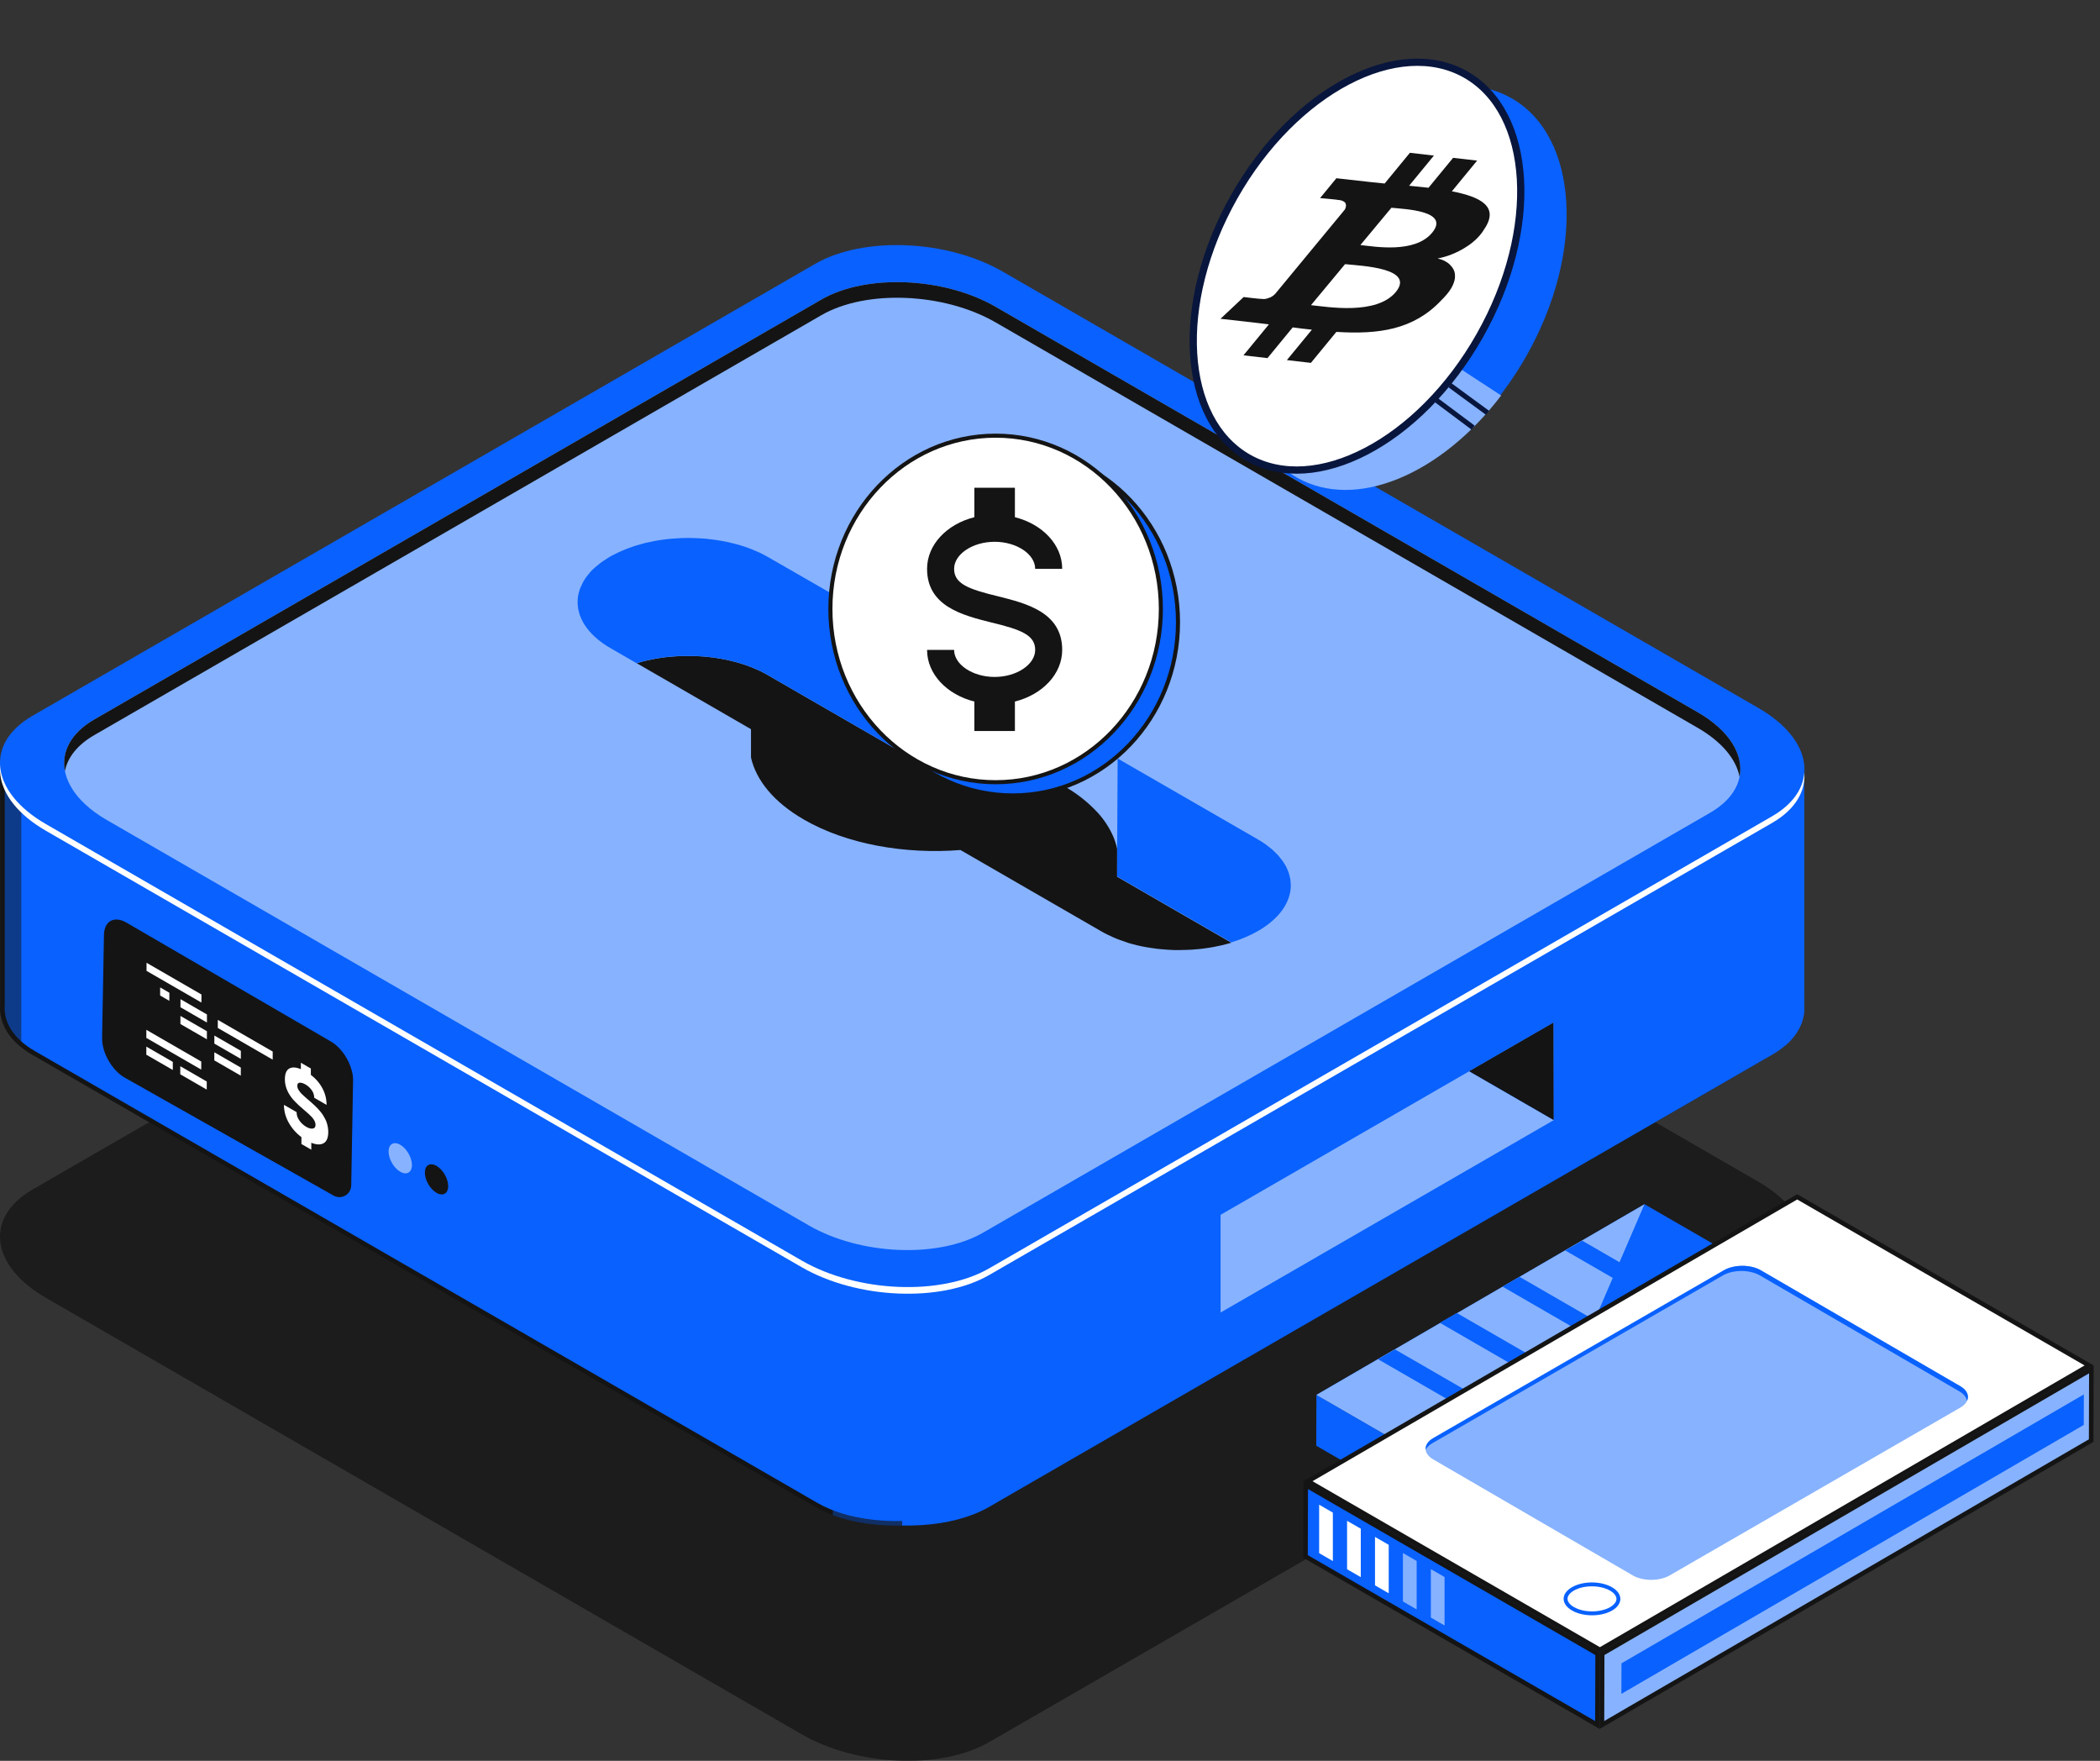 <svg width="167" height="140" viewBox="0 0 167 140" fill="none" xmlns="http://www.w3.org/2000/svg">
<rect x="0" y="0" width="167" height="140" fill="#333333" stroke="none"/>
<g clip-path="url(#clip0_1240_5184)">
<path opacity="0.75" d="M78.665 138.51L140.917 102.571C144.738 100.365 144.259 96.512 139.847 93.965L79.738 59.261C75.323 56.712 68.653 56.437 64.832 58.643L2.579 94.582C-1.242 96.787 -0.762 100.641 3.649 103.187L63.759 137.892C68.171 140.438 74.844 140.717 78.665 138.51Z" fill="#141414"/>
<path d="M143.296 79.832L143.296 79.832C143.201 81.364 142.042 83.003 139.773 84.317L139.773 84.317L139.754 84.328L139.754 84.329L79.645 119.033L79.645 119.033L79.637 119.038C79.623 119.047 79.608 119.056 79.593 119.063L79.592 119.062L79.581 119.069C78.873 119.47 78.132 119.808 77.365 120.078L77.365 120.078C75.597 120.705 73.743 121.052 71.868 121.108L71.868 121.108C69.732 121.174 67.66 120.861 65.973 120.165L65.972 120.165C65.61 120.017 65.257 119.845 64.918 119.651C64.917 119.65 64.917 119.65 64.917 119.65L2.665 83.712L2.665 83.711C0.871 82.678 0.093 81.293 0.195 79.888L0.196 79.888V79.875V61.009L48.222 61.035L48.27 61.035L48.312 61.011L63.844 52.044L63.754 51.888L63.844 52.044C66.022 50.787 68.764 50.087 71.438 49.976C74.113 49.865 76.699 50.346 78.57 51.427L78.57 51.427L79.484 51.954L79.484 51.954L95.215 61.038L95.257 61.063L95.305 61.063L143.289 61.088V79.341V79.341V79.341V79.341V79.342V79.342V79.342V79.342V79.342V79.342V79.342V79.343V79.343V79.343V79.343V79.343V79.343V79.343V79.343V79.344V79.344V79.344V79.344V79.344V79.344V79.344V79.344V79.345V79.345V79.345V79.345V79.345V79.345V79.345V79.346V79.346V79.346V79.346V79.346V79.346V79.346V79.346V79.347V79.347V79.347V79.347V79.347V79.347V79.347V79.347V79.348V79.348V79.348V79.348V79.348V79.348V79.348V79.349V79.349V79.349V79.349V79.349V79.349V79.349V79.35V79.35V79.35V79.35V79.35V79.35V79.35V79.35V79.35V79.351V79.351V79.351V79.351V79.351V79.351V79.352V79.352V79.352V79.352V79.352V79.352V79.352V79.352V79.353V79.353V79.353V79.353V79.353V79.353V79.353V79.353V79.354V79.354V79.354V79.354V79.354V79.354V79.355V79.355V79.355V79.355V79.355V79.355V79.355V79.356V79.356V79.356V79.356V79.356V79.356V79.356V79.356V79.357V79.357V79.357V79.357V79.357V79.357V79.357V79.358V79.358V79.358V79.358V79.358V79.358V79.358V79.359V79.359V79.359V79.359V79.359V79.359V79.359V79.359V79.36V79.36V79.36V79.36V79.36V79.36V79.36V79.361V79.361V79.361V79.361V79.361V79.361V79.361V79.362V79.362V79.362V79.362V79.362V79.362V79.362V79.362V79.363V79.363V79.363V79.363V79.363V79.363V79.364V79.364V79.364V79.364V79.364V79.364V79.364V79.364V79.365V79.365V79.365V79.365V79.365V79.365V79.365V79.365V79.366V79.366V79.366V79.366V79.366V79.366V79.367V79.367V79.367V79.367V79.367V79.367V79.367V79.367V79.368V79.368V79.368V79.368V79.368V79.368V79.368V79.368V79.369V79.369V79.369V79.369V79.369V79.369V79.369V79.37V79.37V79.37V79.37V79.37V79.37V79.37V79.371V79.371V79.371V79.371V79.371V79.371V79.371V79.371V79.371V79.372V79.372V79.372V79.372V79.372V79.372V79.372V79.373V79.373V79.373V79.373V79.373V79.373V79.373V79.374V79.374V79.374V79.374V79.374V79.374V79.374V79.374V79.374V79.375V79.375V79.375V79.375V79.375V79.375V79.375V79.384L143.289 79.392C143.303 79.538 143.305 79.685 143.296 79.832Z" fill="#0962FF" stroke="#141414" stroke-width="0.361"/>
<path opacity="0.5" d="M1.694 60.83H0.015V79.876C-0.074 81.103 0.474 82.296 1.694 83.27V60.83Z" fill="#141414"/>
<path d="M140.917 83.865L139.864 84.473L139.845 84.485L79.67 119.226L78.665 119.807C78.268 120.035 77.853 120.231 77.426 120.396C75.809 121.032 73.871 121.323 71.874 121.289C71.833 121.289 71.79 121.289 71.749 121.289V49.791C74.48 49.857 77.311 50.532 79.578 51.798C79.632 51.826 79.687 51.856 79.74 51.888L95.272 60.854L143.478 60.829V79.876C143.585 81.368 142.753 82.806 140.917 83.865Z" fill="#0962FF"/>
<path d="M143.476 79.876V60.829H141.903V83.181C143.049 82.224 143.563 81.065 143.476 79.876Z" fill="#0962FF"/>
<g style="mix-blend-mode:lighten" opacity="0.35">
<path d="M77.083 97.699H78.874V92.793H64.296V94.908H66.229V120.463C67.881 121.085 69.852 121.353 71.872 121.292C73.644 121.238 75.399 120.928 77.082 120.371L77.083 97.699Z" fill="#0962FF"/>
</g>
<path d="M78.665 101.372L140.917 65.433C144.738 63.228 144.259 59.374 139.847 56.827L79.738 22.123C75.323 19.573 68.653 19.299 64.832 21.505L2.579 57.444C-1.242 59.651 -0.762 63.504 3.649 66.05L63.759 100.755C68.171 103.302 74.844 103.578 78.665 101.372Z" fill="white"/>
<path d="M78.665 100.843L140.918 64.904C144.739 62.698 144.259 58.845 139.848 56.298L79.738 21.594C75.323 19.044 68.653 18.77 64.832 20.976L2.579 56.915C-1.241 59.12 -0.762 62.973 3.65 65.521L63.759 100.225C68.171 102.773 74.844 103.049 78.665 100.843Z" fill="#0962FF"/>
<path d="M136.001 64.618L78.175 98.008C74.626 100.057 68.426 99.8 64.328 97.434L8.492 65.196C5.809 63.647 4.692 61.577 5.237 59.758C5.524 58.799 6.273 57.909 7.498 57.201L65.324 23.815C68.873 21.763 75.073 22.022 79.171 24.389L135.007 56.626C136.592 57.541 137.631 58.638 138.103 59.758C138.853 61.533 138.177 63.362 136.001 64.618Z" fill="#86B2FF"/>
<path d="M138.337 61.762C138.074 60.386 136.952 58.99 135.007 57.867L79.171 25.63C75.073 23.263 68.874 23.006 65.325 25.056L7.499 58.446C6.147 59.226 5.374 60.229 5.162 61.301C4.872 59.778 5.633 58.279 7.499 57.202L65.325 23.815C68.874 21.763 75.073 22.023 79.171 24.389L135.007 56.627C137.544 58.089 138.681 60.018 138.337 61.762Z" fill="#141414"/>
<path d="M123.555 89.062L97.065 104.356V96.588L123.533 81.307L123.555 89.062Z" fill="#86B2FF"/>
<path d="M123.555 89.05L116.838 85.172L123.533 81.307L123.555 89.05Z" fill="#0962FF"/>
<path d="M123.555 89.05L116.838 85.172L123.533 81.307L123.555 89.05Z" fill="#141414"/>
<path d="M94.645 101.588C94.645 102.423 94.059 103.438 93.339 103.855C92.619 104.272 92.03 103.934 92.03 103.1C92.03 102.265 92.617 101.25 93.339 100.833C94.062 100.415 94.645 100.754 94.645 101.588Z" fill="#0962FF"/>
<path d="M127.859 82.773C127.859 83.608 127.274 84.623 126.554 85.04C125.834 85.458 125.248 85.119 125.248 84.285C125.248 83.451 125.834 82.435 126.554 82.018C127.274 81.601 127.859 81.939 127.859 82.773Z" fill="#0962FF"/>
<path d="M28.079 85.877L27.934 94.105C27.935 94.2 27.928 94.295 27.915 94.39C27.892 94.539 27.834 94.68 27.744 94.802C27.654 94.924 27.537 95.022 27.401 95.088C27.265 95.153 27.115 95.186 26.964 95.181C26.813 95.176 26.666 95.135 26.534 95.061L9.895 85.667C9.411 85.387 8.973 84.911 8.652 84.361C8.323 83.802 8.121 83.166 8.123 82.596V82.244L8.267 74.369C8.267 73.242 9.07 72.786 10.051 73.352L26.308 82.803C26.885 83.136 27.397 83.748 27.72 84.426C27.946 84.905 28.081 85.413 28.079 85.877Z" fill="#141414"/>
<path d="M12.736 78.508L13.468 78.931L13.466 79.574L12.735 79.151L12.736 78.508Z" fill="white"/>
<path d="M16.018 79.711L11.652 77.191L11.654 76.548L16.02 79.069L16.018 79.711Z" fill="white"/>
<path d="M17.048 82.333L19.154 83.548L19.152 84.191L17.046 82.975L17.048 82.333Z" fill="white"/>
<path d="M14.349 80.774L16.454 81.989L16.453 82.632L14.347 81.417L14.349 80.774Z" fill="white"/>
<path d="M14.353 79.441L16.458 80.657L16.456 81.299L14.351 80.084L14.353 79.441Z" fill="white"/>
<path d="M16.003 85.042L11.637 82.522L11.639 81.879L16.005 84.4L16.003 85.042Z" fill="white"/>
<path d="M17.322 81.087L21.687 83.608L21.685 84.25L17.32 81.73L17.322 81.087Z" fill="white"/>
<path d="M19.151 84.881L19.149 85.524L17.043 84.308L17.045 83.665L19.151 84.881Z" fill="white"/>
<path d="M16.443 85.988L16.441 86.631L14.335 85.415L14.337 84.772L16.443 85.988Z" fill="white"/>
<path d="M11.638 83.214L13.743 84.429L13.741 85.072L11.636 83.857L11.638 83.214Z" fill="white"/>
<path d="M30.901 91.554C30.901 92.147 31.317 92.867 31.83 93.163C32.343 93.459 32.758 93.219 32.758 92.627C32.758 92.035 32.342 91.317 31.83 91.018C31.318 90.72 30.901 90.962 30.901 91.554Z" fill="#86B2FF"/>
<path d="M33.786 93.233C33.786 93.824 34.201 94.544 34.714 94.84C35.227 95.136 35.642 94.896 35.642 94.305C35.642 93.713 35.227 92.993 34.714 92.697C34.201 92.4 33.786 92.641 33.786 93.233Z" fill="#141414"/>
<path d="M36.67 94.91C36.67 95.502 37.086 96.222 37.598 96.519C38.111 96.815 38.527 96.575 38.527 95.983C38.527 95.391 38.111 94.67 37.598 94.374C37.085 94.078 36.67 94.318 36.67 94.91Z" fill="#0962FF"/>
<path d="M146.44 104.787L146.429 108.829L120.339 123.99L120.351 119.949L146.44 104.787Z" fill="#0962FF"/>
<path d="M120.35 119.949L120.339 123.99L104.674 114.946L104.686 110.906L120.35 119.949Z" fill="#0962FF"/>
<path d="M146.44 104.787L120.35 119.949L104.686 110.905L130.776 95.743L146.44 104.787Z" fill="#0962FF"/>
<path d="M120.35 119.949L104.686 110.905L130.776 95.743L120.35 119.949Z" fill="#86B2FF"/>
<path d="M122.582 108.278L121.232 109.058L114.505 105.174L115.855 104.395L122.582 108.278Z" fill="#0962FF"/>
<path d="M117.664 111.173L116.314 111.952L109.588 108.068L110.937 107.289L117.664 111.173Z" fill="#0962FF"/>
<path d="M127.565 105.402L126.215 106.181L119.489 102.298L120.838 101.518L127.565 105.402Z" fill="#0962FF"/>
<path d="M132.548 102.526L131.198 103.305L124.472 99.421L125.821 98.642L132.548 102.526Z" fill="#0962FF"/>
<path d="M127.41 131.484L166.313 108.875L166.297 114.54L132.623 134.109L129.57 135.883L129.66 136.039L129.57 135.883L127.394 137.148L127.41 131.484Z" fill="#86B2FF" stroke="#141414" stroke-width="0.361"/>
<path d="M165.716 110.866L165.709 113.293L128.939 134.675L128.946 132.248L165.716 110.866Z" fill="#0962FF"/>
<path d="M103.836 118.081L127.05 131.484L127.033 137.15L103.819 123.747L103.836 118.081Z" fill="#0962FF" stroke="#141414" stroke-width="0.361"/>
<path d="M105.994 120.265L104.903 119.635V123.485L105.994 124.115V120.265Z" fill="white"/>
<path d="M108.215 121.545L107.124 120.916V124.766L108.215 125.396V121.545Z" fill="white"/>
<path d="M110.436 122.826L109.345 122.196V126.047L110.436 126.676V122.826Z" fill="white"/>
<path opacity="0.5" d="M112.657 124.107L111.566 123.477V127.327L112.657 127.957V124.107Z" fill="white"/>
<path d="M114.877 125.387L113.787 124.758V128.608L114.877 129.238V125.387Z" fill="#86B2FF"/>
<path d="M117.098 126.668L116.008 126.038V129.889L117.098 130.518V126.668Z" fill="#0962FF"/>
<path d="M142.92 95.159L166.135 108.562L127.23 131.171L104.016 117.768L142.92 95.159Z" fill="white" stroke="#141414" stroke-width="0.361"/>
<path d="M128.192 126.199C127.308 125.688 125.879 125.688 125.001 126.199C124.123 126.709 124.127 127.536 125.011 128.047C125.895 128.557 127.324 128.557 128.203 128.047C129.081 127.536 129.076 126.707 128.192 126.199Z" fill="#0962FF"/>
<path d="M126.609 128.117C126.06 128.117 125.547 127.996 125.167 127.776C124.842 127.589 124.656 127.349 124.656 127.117C124.655 126.886 124.838 126.651 125.157 126.466C125.535 126.246 126.045 126.125 126.594 126.125C127.144 126.125 127.655 126.249 128.036 126.466C128.361 126.653 128.547 126.893 128.547 127.125C128.547 127.356 128.365 127.591 128.049 127.776C127.668 127.996 127.158 128.117 126.609 128.117Z" fill="white"/>
<path d="M113.982 114.337C113.171 114.805 113.167 115.565 113.974 116.033L129.848 125.258C130.656 125.727 131.962 125.727 132.776 125.258L155.891 111.915C156.699 111.446 156.706 110.687 155.9 110.218L140.026 100.993C139.218 100.525 137.908 100.525 137.097 100.993L113.982 114.337Z" fill="#86B2FF"/>
<path d="M113.375 115.27C113.468 115.079 113.646 114.897 113.907 114.747L137.019 101.403C137.83 100.935 139.141 100.935 139.948 101.403L155.822 110.628C156.188 110.841 156.387 111.113 156.419 111.392C156.617 110.988 156.444 110.536 155.897 110.218L140.022 100.993C139.214 100.525 137.905 100.525 137.093 100.993L113.982 114.337C113.538 114.593 113.335 114.936 113.375 115.27Z" fill="#0962FF"/>
<path d="M26.071 89.622C26.051 89.504 26.023 89.388 25.988 89.274C25.952 89.16 25.905 89.051 25.849 88.946C25.789 88.833 25.733 88.735 25.68 88.651C25.616 88.553 25.546 88.459 25.47 88.371C25.384 88.268 25.31 88.184 25.249 88.118C25.188 88.053 25.106 87.973 25.004 87.878C24.902 87.783 24.823 87.711 24.766 87.661L24.525 87.451L24.485 87.417L24.257 87.218C24.21 87.176 24.145 87.117 24.064 87.041C24 86.984 23.941 86.921 23.886 86.855C23.849 86.806 23.808 86.75 23.762 86.686C23.721 86.629 23.69 86.567 23.669 86.5C23.652 86.442 23.643 86.383 23.643 86.323C23.643 86.17 23.707 86.09 23.835 86.082C23.963 86.074 24.116 86.121 24.294 86.224C24.491 86.337 24.661 86.493 24.791 86.68C24.918 86.854 24.987 87.064 24.988 87.28L25.971 87.848C25.972 87.393 25.861 86.944 25.647 86.542C25.423 86.118 25.106 85.749 24.72 85.464V84.955L23.927 84.497V85.006C23.529 84.843 23.218 84.829 22.994 84.962C22.77 85.095 22.657 85.374 22.655 85.801C22.655 85.859 22.655 85.918 22.661 85.977C22.7 86.492 22.926 86.986 23.34 87.458C23.604 87.742 23.887 88.007 24.186 88.253C24.476 88.499 24.671 88.677 24.772 88.787C24.987 89.018 25.094 89.232 25.093 89.429C25.093 89.607 25.019 89.707 24.871 89.729C24.723 89.752 24.55 89.705 24.352 89.591C24.135 89.465 23.949 89.293 23.806 89.086C23.664 88.893 23.587 88.66 23.585 88.42L22.58 87.844C22.582 88.336 22.71 88.819 22.953 89.247C23.205 89.703 23.551 90.099 23.97 90.408V90.956L24.756 91.41V90.859C25.16 91.021 25.486 91.034 25.732 90.897C25.978 90.761 26.102 90.463 26.105 90.003C26.105 89.875 26.093 89.748 26.071 89.622Z" fill="white"/>
</g>
<path d="M51.31 52.543C51.472 52.504 51.636 52.471 51.8 52.438C51.911 52.416 52.023 52.391 52.136 52.371C52.468 52.311 52.805 52.266 53.145 52.229L53.463 52.203C53.668 52.186 53.861 52.172 54.062 52.164C54.191 52.164 54.318 52.164 54.447 52.164C54.609 52.164 54.772 52.164 54.934 52.164C55.096 52.164 55.206 52.164 55.344 52.164L55.793 52.188C55.93 52.188 56.068 52.209 56.203 52.221C56.338 52.233 56.498 52.252 56.646 52.272C56.793 52.293 56.91 52.307 57.044 52.328C57.177 52.348 57.357 52.379 57.513 52.41C57.636 52.432 57.759 52.456 57.882 52.484C58.069 52.525 58.252 52.572 58.434 52.619L58.737 52.701C59.063 52.795 59.383 52.906 59.691 53.023C59.845 53.083 59.992 53.148 60.14 53.214C60.216 53.246 60.294 53.277 60.368 53.314C60.593 53.418 60.811 53.531 61.02 53.653L72.171 60.092C72.514 60.065 72.856 60.047 73.197 60.032H73.445C73.888 60.017 74.331 60.017 74.774 60.032H74.946C75.375 60.045 75.801 60.065 76.226 60.1H76.293C76.724 60.137 77.153 60.186 77.579 60.243L77.784 60.272C78.211 60.334 78.631 60.407 79.05 60.492L79.363 60.557C79.49 60.583 79.618 60.612 79.745 60.643L80.141 60.74L80.518 60.84L80.867 60.941C81.047 60.992 81.225 61.049 81.404 61.107L81.707 61.207C81.9 61.273 82.091 61.345 82.281 61.412L82.509 61.498C82.837 61.628 83.159 61.769 83.473 61.909L83.678 62.009C83.996 62.165 84.308 62.325 84.605 62.497C85.594 63.05 86.491 63.753 87.265 64.581C87.797 65.153 88.228 65.812 88.538 66.529C88.596 66.664 88.645 66.799 88.69 66.939C88.75 67.12 88.799 67.304 88.838 67.491V69.707L97.92 74.953C97.688 75.023 97.452 75.086 97.213 75.144L96.954 75.199C96.792 75.236 96.628 75.269 96.464 75.3C96.368 75.318 96.269 75.332 96.171 75.349C96.011 75.376 95.847 75.398 95.685 75.419L95.398 75.453C95.207 75.472 95.016 75.488 94.823 75.501C94.756 75.501 94.69 75.513 94.618 75.515C94.364 75.529 94.108 75.535 93.849 75.537H93.62C93.435 75.537 93.251 75.537 93.066 75.521L92.779 75.505C92.611 75.492 92.441 75.48 92.272 75.462L91.989 75.433C91.807 75.41 91.626 75.384 91.446 75.355C91.372 75.343 91.296 75.335 91.222 75.32C90.972 75.277 90.724 75.228 90.48 75.17C90.431 75.17 90.386 75.146 90.337 75.133C90.132 75.086 89.945 75.033 89.754 74.978L89.52 74.896C89.362 74.844 89.207 74.791 89.051 74.734C88.969 74.705 88.889 74.674 88.807 74.641C88.651 74.58 88.499 74.514 88.349 74.436C88.28 74.406 88.21 74.377 88.144 74.344C87.939 74.242 87.722 74.139 87.529 74.02L76.38 67.583C71.973 67.934 67.334 67.13 63.934 65.165C61.533 63.781 60.132 62.036 59.722 60.231V57.975L50.641 52.732L50.978 52.635C51.076 52.603 51.191 52.568 51.31 52.543Z" fill="#141414"/>
<path d="M61.016 53.646C60.807 53.525 60.589 53.412 60.364 53.308C60.29 53.271 60.212 53.24 60.136 53.208C59.989 53.142 59.841 53.076 59.687 53.017C59.379 52.896 59.059 52.789 58.733 52.695L58.43 52.613C58.248 52.566 58.065 52.519 57.878 52.477C57.755 52.45 57.632 52.425 57.509 52.404C57.353 52.373 57.197 52.346 57.04 52.322C56.882 52.297 56.775 52.283 56.642 52.266C56.508 52.25 56.346 52.229 56.199 52.215C56.051 52.201 55.924 52.19 55.789 52.182L55.34 52.157C55.204 52.157 55.069 52.157 54.929 52.157C54.79 52.157 54.605 52.157 54.443 52.157C54.314 52.157 54.187 52.157 54.058 52.157C53.853 52.157 53.648 52.18 53.459 52.197L53.141 52.223C52.801 52.26 52.465 52.305 52.132 52.365C52.02 52.385 51.907 52.41 51.796 52.432C51.632 52.465 51.468 52.498 51.306 52.537C51.187 52.566 51.072 52.6 50.955 52.631L50.619 52.728L48.548 51.532C46.684 50.456 45.822 49.02 45.947 47.611C45.947 47.521 45.964 47.433 45.978 47.343C45.992 47.252 46.015 47.187 46.036 47.109C46.058 47.023 46.079 46.937 46.107 46.852C46.136 46.768 46.169 46.703 46.202 46.629C46.241 46.539 46.282 46.448 46.329 46.358C46.391 46.237 46.46 46.12 46.534 46.005L46.552 45.977C46.562 45.961 46.573 45.946 46.585 45.932C46.676 45.804 46.774 45.681 46.878 45.565V45.552L46.934 45.489C47.049 45.363 47.174 45.24 47.309 45.12C47.393 45.046 47.485 44.972 47.578 44.9L47.703 44.8C47.744 44.767 47.785 44.732 47.832 44.699C47.928 44.627 48.037 44.56 48.144 44.494C48.25 44.428 48.365 44.344 48.488 44.273C48.654 44.176 48.829 44.088 49.005 44.002C49.112 43.951 49.21 43.899 49.325 43.85L49.579 43.742C49.805 43.647 50.036 43.559 50.274 43.477L50.531 43.389C50.68 43.344 50.834 43.301 50.988 43.26C51.103 43.229 51.22 43.194 51.339 43.165C51.499 43.126 51.663 43.093 51.827 43.061C51.94 43.038 52.05 43.014 52.163 42.993C52.497 42.934 52.834 42.888 53.174 42.852L53.49 42.825C53.695 42.808 53.9 42.794 54.089 42.786C54.218 42.786 54.347 42.786 54.474 42.776C54.638 42.776 54.8 42.776 54.962 42.776C55.099 42.776 55.236 42.78 55.372 42.788C55.524 42.788 55.674 42.802 55.824 42.812C55.961 42.812 56.098 42.833 56.234 42.845C56.369 42.858 56.529 42.876 56.677 42.897C56.824 42.917 56.943 42.931 57.075 42.952C57.206 42.972 57.39 43.003 57.546 43.034C57.669 43.057 57.792 43.081 57.913 43.108C58.1 43.149 58.282 43.196 58.465 43.243L58.77 43.325C59.097 43.419 59.414 43.527 59.722 43.647C59.876 43.707 60.025 43.772 60.173 43.838C60.249 43.871 60.327 43.901 60.401 43.936C60.624 44.043 60.842 44.156 61.053 44.277L72.221 50.697L72.172 60.086L61.016 53.646Z" fill="#0962FF"/>
<path d="M88.841 67.487L88.88 60.309L89.005 60.381L100.03 66.738C100.247 66.863 100.452 66.994 100.645 67.13C100.709 67.175 100.762 67.222 100.821 67.269C100.944 67.361 101.068 67.452 101.176 67.548C101.244 67.605 101.297 67.667 101.359 67.726C101.451 67.812 101.545 67.899 101.627 67.987C101.709 68.075 101.736 68.122 101.789 68.192C101.843 68.262 101.935 68.36 101.994 68.448C102.054 68.536 102.081 68.592 102.126 68.653C102.171 68.715 102.236 68.823 102.279 68.91C102.323 68.996 102.343 69.057 102.376 69.131C102.409 69.205 102.456 69.305 102.485 69.394C102.513 69.482 102.523 69.545 102.544 69.621C102.565 69.697 102.593 69.798 102.61 69.886C102.626 69.974 102.622 70.04 102.628 70.115C102.634 70.191 102.651 70.292 102.651 70.38C102.651 71.692 101.793 73.003 100.069 74.006C99.388 74.394 98.665 74.703 97.914 74.926L88.831 69.681L88.841 67.487Z" fill="#0962FF"/>
<path d="M80.538 63.243C73.281 63.243 67.398 57.075 67.398 49.466C67.398 41.858 73.281 35.69 80.538 35.69C87.796 35.69 93.679 41.858 93.679 49.466C93.679 57.075 87.796 63.243 80.538 63.243Z" fill="#0962FF" stroke="#141414" stroke-width="0.324" stroke-miterlimit="10"/>
<path d="M79.176 62.192C71.919 62.192 66.036 56.024 66.036 48.416C66.036 40.807 71.919 34.639 79.176 34.639C86.434 34.639 92.317 40.807 92.317 48.416C92.317 56.024 86.434 62.192 79.176 62.192Z" fill="white" stroke="#141414" stroke-width="0.324" stroke-miterlimit="10"/>
<path d="M73.724 51.673H75.874C75.874 52.834 77.346 53.822 79.097 53.822C80.849 53.822 82.321 52.834 82.321 51.673C82.321 50.491 81.203 50.061 78.839 49.492C76.561 48.922 73.724 48.213 73.724 45.226C73.724 43.302 75.304 41.669 77.485 41.121V38.778H80.709V41.121C82.891 41.669 84.47 43.302 84.47 45.226H82.321C82.321 44.065 80.849 43.076 79.097 43.076C77.346 43.076 75.874 44.065 75.874 45.226C75.874 46.408 76.991 46.837 79.355 47.407C81.633 47.977 84.47 48.686 84.47 51.673C84.47 53.597 82.891 55.23 80.709 55.778V58.121H77.485V55.778C75.304 55.23 73.724 53.597 73.724 51.673Z" fill="#141414"/>
<ellipse cx="11.142" cy="17.241" rx="11.142" ry="17.241" transform="matrix(0.87 0.493 -0.493 0.87 110.499 2.312)" fill="#0962FF"/>
<path fill-rule="evenodd" clip-rule="evenodd" d="M106.301 11.792C104.684 13.364 103.193 15.281 101.947 17.483C97.254 25.768 97.791 34.943 103.146 37.976C107.814 40.62 114.603 37.722 119.377 31.445L101.214 19.576L106.301 11.792Z" fill="#86B2FF"/>
<path d="M117.675 26.69C115.276 30.927 112 34.122 108.656 35.87C105.31 37.62 101.934 37.904 99.282 36.403C96.631 34.901 95.139 31.859 94.918 28.09C94.698 24.323 95.753 19.87 98.153 15.633C100.552 11.396 103.828 8.201 107.172 6.453C110.518 4.703 113.895 4.419 116.546 5.92C119.197 7.422 120.689 10.463 120.91 14.233C121.13 18 120.075 22.453 117.675 26.69Z" fill="white" stroke="#08153D" stroke-width="0.575"/>
<path d="M115.429 22.881C115.623 22.535 115.735 22.181 115.702 21.858C115.696 21.538 115.528 21.27 115.299 21.04C115.069 20.811 114.732 20.639 114.326 20.552C115.105 20.404 115.867 20.094 116.551 19.663C117.217 19.252 117.732 18.734 118.02 18.238C119.253 16.448 117.782 15.656 115.459 15.211L117.466 12.769L115.555 12.549L113.6 14.928C113.105 14.877 112.581 14.822 112.058 14.768L114.03 12.369L112.12 12.149L110.113 14.591C109.7 14.548 109.287 14.505 108.901 14.465L106.275 14.171L104.977 15.75C104.977 15.75 106.426 15.877 106.381 15.895C106.647 15.9 106.87 15.991 106.976 16.116C107.065 16.262 107.065 16.445 106.947 16.661L101.418 23.352C101.366 23.415 101.286 23.476 101.207 23.536C101.127 23.596 101.02 23.654 100.903 23.687C100.813 23.724 100.696 23.757 100.596 23.77C100.496 23.782 100.414 23.774 100.304 23.762C100.314 23.786 98.899 23.617 98.899 23.617L97.06 25.346L99.549 25.625C100.017 25.674 100.468 25.743 100.909 25.789L98.885 28.252L100.795 28.472L102.802 26.03C103.308 26.105 103.804 26.156 104.327 26.21L102.337 28.631L104.248 28.851L106.272 26.388C109.626 26.597 112.386 26.22 114.582 23.912C114.896 23.602 115.218 23.247 115.429 22.881ZM110.65 16.518C111.724 16.629 115.329 16.75 113.893 18.497C112.509 20.181 109.284 19.597 108.183 19.483L110.65 16.518ZM104.255 24.262L106.964 21.002C108.259 21.136 112.57 21.307 110.996 23.222C109.446 25.072 105.577 24.398 104.255 24.262Z" fill="#141414"/>
<path d="M115.307 30.631L118.289 32.819" stroke="#08153D" stroke-width="0.403"/>
<path d="M114.239 31.826L117.146 33.998" stroke="#08153D" stroke-width="0.403"/>
<defs>
<clipPath id="clip0_1240_5184">
<rect width="166.495" height="120.515" fill="white" transform="translate(-0 19.485)"/>
</clipPath>
</defs>
</svg>
